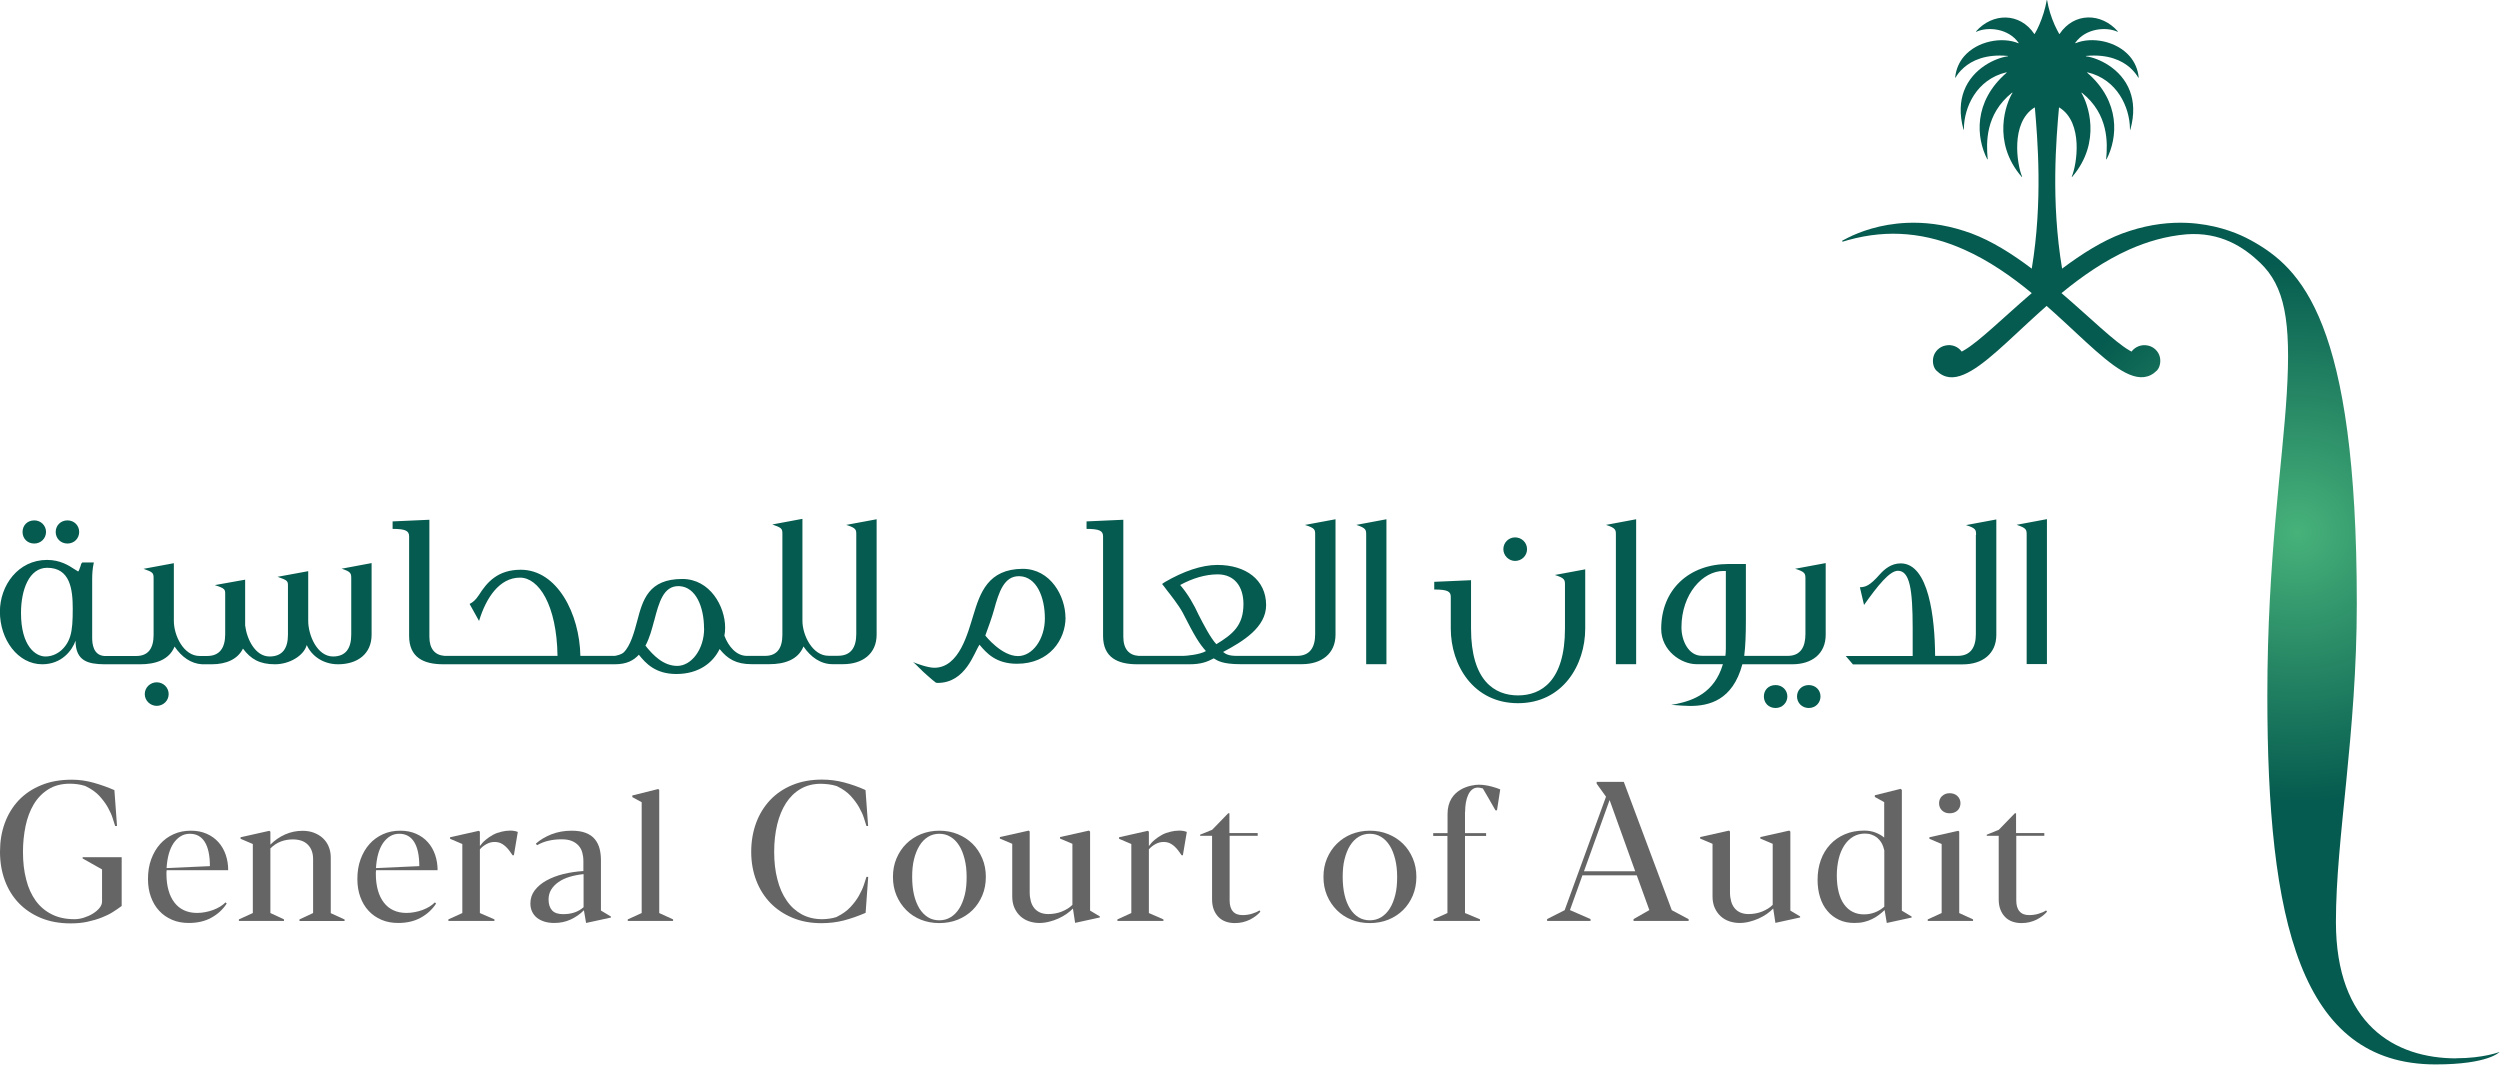 <svg width="155" height="66" viewBox="0 0 155 66" fill="none" xmlns="http://www.w3.org/2000/svg">
<g id="Layer_1" clip-path="url(#clip0_5169_618)">
<path id="Vector" d="M152.294 65.619C148.474 65.619 144.827 63.524 144.827 57.155C144.827 51.91 146.122 45.573 146.122 37.4C146.122 19.862 142.662 16.624 139.589 14.916C139.492 14.865 139.376 14.801 139.235 14.732C138.532 14.382 137.257 13.893 135.588 13.817C134.551 13.773 133.359 13.893 132.057 14.312C131.903 14.363 131.755 14.414 131.593 14.471C130.331 14.941 129.061 15.748 127.85 16.656C127.148 12.465 127.489 8.579 127.657 6.674C127.657 6.667 127.67 6.661 127.683 6.667C129.184 7.601 128.765 10.21 128.449 10.953C128.449 10.966 128.469 10.979 128.475 10.966C130.344 8.782 129.429 6.375 129.049 5.766C129.042 5.753 129.061 5.74 129.074 5.747C130.749 7.086 130.672 8.871 130.582 9.868C130.582 9.88 130.601 9.887 130.608 9.874C131.291 8.553 131.497 6.318 129.409 4.508C129.396 4.496 129.409 4.477 129.422 4.483C131.284 4.927 132.038 6.667 132.057 7.969C132.057 7.988 132.057 8.013 132.057 8.033C132.057 8.052 132.083 8.052 132.083 8.033C132.354 7.061 132.289 6.267 132.051 5.639C131.51 4.21 130.047 3.581 129.338 3.492C129.319 3.492 129.326 3.467 129.338 3.467C130.724 3.34 131.568 3.765 132.051 4.185C132.347 4.445 132.508 4.699 132.573 4.813C132.579 4.826 132.599 4.813 132.599 4.8C132.547 4.273 132.341 3.842 132.051 3.499C131.226 2.534 129.68 2.261 128.681 2.68C128.668 2.68 128.656 2.667 128.662 2.661C129.306 1.74 130.601 1.651 131.284 1.968C131.297 1.975 131.31 1.956 131.304 1.943C130.279 0.781 128.598 0.756 127.696 2.102C127.696 2.108 127.676 2.108 127.67 2.102C127.573 1.93 127.477 1.74 127.386 1.543C127.18 1.073 127.006 0.54 126.922 0.013C126.922 0.006 126.916 0 126.91 0C126.91 0 126.897 0 126.897 0.013C126.806 0.54 126.639 1.073 126.433 1.543C126.343 1.746 126.252 1.937 126.149 2.102C126.149 2.108 126.13 2.108 126.124 2.102C125.222 0.762 123.54 0.787 122.516 1.943C122.503 1.956 122.516 1.975 122.535 1.968C123.218 1.651 124.513 1.74 125.157 2.661C125.164 2.673 125.157 2.686 125.138 2.68C124.139 2.267 122.593 2.534 121.768 3.499C121.472 3.848 121.272 4.28 121.221 4.8C121.221 4.82 121.24 4.826 121.246 4.813C121.311 4.693 121.472 4.439 121.768 4.185C122.251 3.765 123.089 3.34 124.481 3.467C124.5 3.467 124.5 3.492 124.481 3.492C123.772 3.581 122.309 4.204 121.768 5.639C121.53 6.274 121.472 7.061 121.736 8.033C121.736 8.052 121.762 8.045 121.762 8.033C121.762 8.013 121.762 7.988 121.762 7.969C121.775 6.667 122.528 4.927 124.397 4.483C124.41 4.483 124.423 4.496 124.41 4.508C122.322 6.318 122.528 8.553 123.211 9.874C123.218 9.887 123.244 9.88 123.237 9.868C123.147 8.871 123.07 7.093 124.745 5.747C124.758 5.734 124.777 5.747 124.771 5.766C124.384 6.375 123.469 8.788 125.344 10.966C125.357 10.979 125.376 10.966 125.37 10.953C125.054 10.21 124.635 7.601 126.136 6.667C126.143 6.667 126.162 6.667 126.162 6.674C126.323 8.585 126.665 12.471 125.969 16.656C124.758 15.741 123.488 14.941 122.226 14.471C122.071 14.414 121.916 14.363 121.762 14.312C120.46 13.893 119.268 13.773 118.231 13.817C116.562 13.887 115.287 14.382 114.585 14.732C114.443 14.801 114.32 14.865 114.23 14.916C114.192 14.935 114.224 14.992 114.262 14.979C114.372 14.947 114.481 14.916 114.585 14.884C115.867 14.528 117.084 14.427 118.231 14.528C119.488 14.636 120.66 14.979 121.762 15.468C123.308 16.154 124.706 17.132 125.969 18.173C124.184 19.71 122.677 21.202 121.762 21.723C121.717 21.748 121.672 21.773 121.627 21.799C121.407 21.5 121.027 21.329 120.609 21.424C120.248 21.5 119.951 21.786 119.868 22.142C119.797 22.459 119.874 22.802 120.061 22.98C120.551 23.463 121.111 23.494 121.755 23.221C122.992 22.707 124.526 21.094 126.413 19.392C126.568 19.253 126.729 19.107 126.89 18.967C127.051 19.113 127.212 19.253 127.367 19.392C129.255 21.094 130.788 22.707 132.025 23.221C132.669 23.488 133.236 23.456 133.72 22.98C133.9 22.802 133.984 22.459 133.913 22.142C133.829 21.786 133.539 21.5 133.172 21.424C132.753 21.335 132.373 21.507 132.154 21.799C132.109 21.78 132.064 21.755 132.019 21.723C131.104 21.196 129.596 19.703 127.812 18.173C129.074 17.138 130.472 16.16 132.019 15.468C133.12 14.979 134.299 14.636 135.549 14.528C137.669 14.37 139.099 15.309 140.124 16.287C141.651 17.748 142.057 19.881 141.779 24.421C141.515 28.752 140.575 34.733 140.575 43.122C140.575 57.059 142.591 65.994 151.006 65.994C154.311 65.994 154.974 65.219 154.974 65.219C154.974 65.219 153.989 65.613 152.262 65.613L152.294 65.619Z" fill="url(#paint0_radial_5169_618)"/>
<g id="Group">
<path id="Vector_2" d="M3.453 32.981C3.453 32.587 3.756 32.264 4.181 32.264C4.607 32.264 4.909 32.587 4.909 32.981C4.909 33.375 4.607 33.699 4.181 33.699C3.756 33.699 3.453 33.375 3.453 32.981ZM2.126 33.699C2.539 33.699 2.854 33.375 2.854 32.981C2.854 32.587 2.539 32.264 2.126 32.264C1.682 32.264 1.398 32.587 1.398 32.981C1.398 33.375 1.682 33.699 2.126 33.699ZM9.716 42.303C9.316 42.303 8.975 42.626 8.975 43.033C8.975 43.439 9.316 43.763 9.716 43.763C10.115 43.763 10.457 43.452 10.457 43.033C10.457 42.614 10.115 42.303 9.716 42.303ZM21.171 35.261L23.039 34.911V39.356C23.039 40.537 22.17 41.185 20.958 41.185C20.031 41.185 19.316 40.664 19.019 39.991C18.832 40.664 17.937 41.185 17.048 41.185C16.094 41.185 15.546 40.861 15.063 40.213C14.748 40.861 14.039 41.185 13.137 41.185H12.525C11.835 41.147 11.249 40.721 10.824 40.086C10.482 40.931 9.6 41.185 8.711 41.185H6.456C5.483 41.172 4.684 41.001 4.684 39.724C4.471 40.328 3.827 41.185 2.616 41.185C1.115 41.185 -0.006 39.667 -0.006 37.921C-0.006 36.302 1.121 34.715 2.919 34.715C3.73 34.715 4.272 35.064 4.6 35.28C4.755 35.381 4.845 35.432 4.845 35.432C4.871 35.432 4.948 35.248 5 35.083C5.025 35.026 5 34.968 5.103 34.873H5.818C5.734 35.242 5.715 35.603 5.715 35.902V39.547C5.715 39.928 5.786 40.614 6.456 40.671H8.453C9.207 40.671 9.523 40.175 9.523 39.363V35.832C9.523 35.521 9.465 35.464 8.898 35.267L10.779 34.918V38.505C10.779 39.394 11.378 40.671 12.377 40.671H12.847C13.633 40.671 13.962 40.15 13.962 39.318V36.854C13.962 36.543 13.962 36.486 13.317 36.276L15.199 35.94V38.778C15.302 39.623 15.823 40.702 16.713 40.702C17.524 40.702 17.853 40.182 17.853 39.35V36.327C17.853 36.029 17.84 35.978 17.209 35.762L19.109 35.413V38.493C19.109 39.382 19.663 40.702 20.649 40.702C21.448 40.702 21.777 40.182 21.777 39.35V35.889C21.777 35.553 21.777 35.451 21.165 35.254L21.171 35.261ZM4.51 37.737C4.51 36.543 4.355 35.203 2.925 35.203C1.811 35.203 1.302 36.556 1.302 38.004C1.302 40.074 2.216 40.702 2.816 40.702C3.518 40.702 4.13 40.182 4.355 39.439C4.484 39.02 4.51 38.48 4.51 37.737ZM52.47 32.543L54.351 32.194V39.35C54.351 40.531 53.481 41.179 52.27 41.179H51.613C50.885 41.179 50.26 40.74 49.816 40.08C49.474 40.925 48.604 41.179 47.702 41.179H46.588C45.647 41.179 45.106 40.855 44.616 40.239C44.204 41.096 43.315 41.788 41.936 41.788C40.635 41.788 40.035 41.128 39.61 40.594C39.282 40.944 38.869 41.185 38.109 41.185H27.479C26.267 41.185 25.365 40.766 25.365 39.426V33.254C25.365 32.917 25.153 32.791 24.341 32.791V32.327L26.622 32.225V39.483C26.622 40.226 26.963 40.62 27.562 40.664H34.566C34.52 37.489 33.393 35.813 32.24 35.813C30.971 35.813 30.139 37.051 29.701 38.499L29.115 37.445C29.328 37.331 29.469 37.223 29.688 36.899C30.191 36.099 30.861 35.324 32.285 35.324C34.553 35.324 35.938 38.067 35.983 40.664H38.122C38.251 40.639 38.496 40.594 38.663 40.455C39.088 40.048 39.32 39.204 39.507 38.499C39.849 37.191 40.209 35.896 42.303 35.896C44.03 35.896 44.958 37.61 44.958 38.905C44.958 39.09 44.945 39.255 44.913 39.413C45.157 40.074 45.654 40.664 46.298 40.664H47.438C48.192 40.664 48.508 40.169 48.508 39.356V33.083C48.508 32.771 48.45 32.714 47.883 32.517L49.751 32.168V38.493C49.751 39.382 50.376 40.658 51.362 40.658H51.961C52.76 40.658 53.089 40.137 53.089 39.305V33.159C53.089 32.835 53.089 32.74 52.464 32.543H52.47ZM43.65 38.969C43.65 37.635 43.147 36.385 42.11 36.34H42.052C41.137 36.34 40.854 37.35 40.57 38.448L40.544 38.531C40.416 39.007 40.287 39.528 40.016 40.036C40.042 40.048 40.074 40.093 40.087 40.118C40.461 40.569 41.099 41.286 41.988 41.286C42.877 41.286 43.656 40.245 43.656 38.969H43.65ZM66.064 38.283C66.064 39.648 65.079 41.153 63.055 41.153C61.754 41.153 61.174 40.505 60.73 39.972C60.388 40.467 59.873 42.341 58.133 42.341L58.03 42.328C57.888 42.226 57.714 42.074 57.528 41.909C57.186 41.629 56.716 41.109 56.613 41.052C56.838 41.147 57.528 41.401 57.927 41.401C59.48 41.401 60.008 39.229 60.349 38.137C60.762 36.772 61.252 35.28 63.403 35.267C65.143 35.267 66.058 36.981 66.058 38.289L66.064 38.283ZM64.782 38.34C64.782 37.02 64.267 35.756 63.21 35.724H63.165C62.25 35.724 61.928 36.715 61.632 37.8C61.49 38.309 61.303 38.816 61.09 39.401C61.116 39.445 62.102 40.677 63.113 40.677C64.015 40.677 64.782 39.636 64.782 38.34ZM80.921 32.543L82.802 32.194V39.35C82.802 40.531 81.933 41.179 80.722 41.179H76.882C75.825 41.179 75.484 40.969 75.271 40.829C75.271 40.829 75.258 40.829 75.258 40.817C74.833 41.039 74.472 41.185 73.731 41.185H70.503C69.292 41.185 68.39 40.766 68.39 39.426V33.254C68.39 32.917 68.177 32.791 67.366 32.791V32.327L69.646 32.225V39.483C69.646 40.226 69.988 40.62 70.587 40.664H73.383C73.512 40.664 74.395 40.594 74.768 40.366C74.356 39.902 74.085 39.477 73.325 37.978C73.08 37.528 72.584 36.892 72.352 36.6C72.236 36.448 72.095 36.251 72.049 36.207C72.095 36.181 72.133 36.137 72.236 36.08C73.351 35.432 74.491 35.026 75.477 35.026C77.23 35.026 78.499 35.94 78.499 37.515C78.499 38.893 77.075 39.763 75.831 40.423C76.018 40.575 76.218 40.664 76.675 40.664H80.412C81.211 40.664 81.54 40.144 81.54 39.312V33.165C81.54 32.841 81.54 32.746 80.915 32.549L80.921 32.543ZM75.413 39.94C76.424 39.325 77.094 38.785 77.094 37.451C77.094 36.385 76.553 35.61 75.496 35.61C74.723 35.61 73.912 35.864 73.171 36.27C73.673 36.861 74.028 37.496 74.311 38.112C74.614 38.702 75.039 39.534 75.413 39.94ZM84.703 33.165V41.179H85.959V32.194L84.091 32.543C84.69 32.74 84.703 32.841 84.703 33.159V33.165ZM97.028 36.27V38.969C97.028 42.22 95.559 43.115 94.116 43.115C92.673 43.115 91.204 42.214 91.204 38.969V35.972L88.923 36.073V36.55C89.735 36.55 89.948 36.664 89.948 37V38.969C89.948 41.236 91.346 43.598 94.116 43.598C96.886 43.598 98.284 41.236 98.284 38.969V35.299L96.403 35.648C97.015 35.845 97.028 35.946 97.028 36.264V36.27ZM93.936 34.778C94.335 34.778 94.677 34.467 94.677 34.048C94.677 33.629 94.335 33.318 93.936 33.318C93.536 33.318 93.208 33.641 93.208 34.048C93.208 34.454 93.549 34.778 93.936 34.778ZM100.185 33.165V41.179H101.441V32.194L99.573 32.543C100.172 32.74 100.185 32.841 100.185 33.159V33.165ZM112.143 42.474C111.718 42.474 111.415 42.785 111.415 43.179C111.415 43.572 111.718 43.896 112.143 43.896C112.568 43.896 112.871 43.572 112.871 43.179C112.871 42.785 112.568 42.474 112.143 42.474ZM111.312 35.261L113.193 34.911V39.356C113.193 40.537 112.336 41.185 111.125 41.185H108.026C107.427 43.433 105.945 43.769 104.785 43.769C104.585 43.769 104.128 43.744 103.613 43.7L103.954 43.642C104.978 43.42 106.293 42.969 106.821 41.179H105.178C104.225 41.179 102.994 40.334 102.994 38.988C102.994 36.543 104.734 34.968 107.163 34.968H108.245V38.416C108.245 39.318 108.219 40.061 108.142 40.664H110.867C111.621 40.652 111.937 40.131 111.937 39.312V35.896C111.937 35.559 111.924 35.457 111.292 35.261H111.312ZM107.002 35.4H106.847C105.591 35.4 104.25 36.804 104.25 38.899C104.25 39.731 104.695 40.658 105.507 40.658H106.976C106.989 40.518 107.002 40.404 107.002 40.22V35.394V35.4ZM110.088 42.474C109.643 42.474 109.36 42.785 109.36 43.179C109.36 43.572 109.643 43.896 110.088 43.896C110.5 43.896 110.816 43.572 110.816 43.179C110.816 42.785 110.5 42.474 110.088 42.474ZM122.503 33.165V39.312C122.503 40.144 122.174 40.664 121.375 40.664H119.977C119.964 38.289 119.578 34.956 117.864 34.93H117.838C117.265 34.93 116.84 35.28 116.537 35.623C115.925 36.315 115.667 36.397 115.313 36.41L115.57 37.508C116.414 36.315 117.155 35.388 117.671 35.388C118.399 35.388 118.586 36.524 118.586 38.944V40.671H114.436L114.881 41.191H121.691C122.902 41.191 123.772 40.544 123.772 39.363V32.206L121.891 32.556C122.516 32.752 122.516 32.854 122.516 33.172L122.503 33.165ZM125.041 32.543C125.64 32.74 125.653 32.841 125.653 33.159V41.172H126.91V32.187L125.041 32.536V32.543Z" fill="#055B4F"/>
<g id="Group_2">
<g id="Group_3">
<path id="Vector_3" d="M86.075 51.719C86.43 51.865 86.733 52.062 86.99 52.316C87.248 52.57 87.448 52.875 87.596 53.224C87.744 53.574 87.815 53.954 87.815 54.367C87.815 54.78 87.744 55.161 87.596 55.517C87.448 55.866 87.248 56.17 86.99 56.425C86.733 56.678 86.43 56.875 86.075 57.021C85.721 57.161 85.341 57.231 84.928 57.231C84.516 57.231 84.142 57.161 83.788 57.021C83.44 56.882 83.137 56.685 82.88 56.425C82.622 56.164 82.422 55.866 82.274 55.517C82.126 55.167 82.055 54.786 82.055 54.367C82.055 53.948 82.126 53.574 82.274 53.224C82.422 52.875 82.622 52.57 82.88 52.316C83.137 52.062 83.44 51.859 83.788 51.719C84.136 51.58 84.516 51.503 84.928 51.503C85.341 51.503 85.721 51.573 86.075 51.719ZM83.363 55.485C83.44 55.815 83.556 56.101 83.698 56.329C83.846 56.564 84.02 56.742 84.226 56.869C84.432 56.996 84.671 57.059 84.928 57.059C85.186 57.059 85.418 56.996 85.631 56.869C85.837 56.742 86.017 56.564 86.165 56.329C86.314 56.094 86.423 55.815 86.507 55.485C86.591 55.155 86.623 54.786 86.623 54.373C86.623 53.961 86.584 53.599 86.501 53.269C86.417 52.938 86.307 52.653 86.159 52.424C86.011 52.189 85.837 52.011 85.624 51.884C85.418 51.757 85.186 51.694 84.928 51.694C84.671 51.694 84.439 51.757 84.233 51.884C84.026 52.011 83.853 52.189 83.704 52.424C83.556 52.659 83.447 52.938 83.363 53.269C83.279 53.599 83.247 53.967 83.247 54.373C83.247 54.78 83.286 55.155 83.363 55.485Z" fill="#656565"/>
<path id="Vector_4" d="M90.83 50.341V51.656H92.138V51.827H90.83V56.609L91.758 56.996V57.098H88.878V56.996L89.741 56.609V51.827H88.859V51.656H89.748V50.468C89.748 48.887 91.23 48.652 91.694 48.652C92.254 48.652 92.866 48.875 93.014 48.944L92.814 50.24H92.718C92.647 50.1 92.003 48.995 91.938 48.887C91.925 48.887 91.771 48.83 91.623 48.83C91.088 48.83 90.837 49.522 90.837 50.341H90.83Z" fill="#656565"/>
</g>
<g id="Group_4">
<path id="Vector_5" d="M14.045 56.037C13.807 56.399 13.491 56.685 13.098 56.901C12.705 57.117 12.241 57.224 11.707 57.224C11.326 57.224 10.979 57.161 10.669 57.028C10.36 56.894 10.089 56.71 9.87 56.469C9.645 56.228 9.477 55.942 9.355 55.605C9.232 55.269 9.175 54.9 9.175 54.494C9.175 54.05 9.239 53.643 9.374 53.275C9.51 52.907 9.69 52.596 9.928 52.329C10.167 52.062 10.444 51.865 10.766 51.719C11.088 51.573 11.442 51.503 11.829 51.503C12.216 51.503 12.525 51.567 12.815 51.694C13.105 51.821 13.343 51.992 13.543 52.215C13.742 52.437 13.891 52.697 13.994 52.995C14.097 53.294 14.148 53.618 14.148 53.954H10.334C10.328 53.992 10.321 54.037 10.321 54.075V54.208C10.321 54.577 10.366 54.913 10.45 55.205C10.534 55.504 10.656 55.751 10.817 55.961C10.979 56.17 11.172 56.329 11.41 56.437C11.642 56.545 11.913 56.602 12.222 56.602C12.396 56.602 12.563 56.583 12.731 56.551C12.898 56.52 13.059 56.475 13.214 56.418C13.369 56.361 13.511 56.291 13.639 56.215C13.768 56.139 13.884 56.043 13.981 55.948L14.058 56.024L14.045 56.037ZM11.204 51.846C11.037 51.948 10.888 52.094 10.759 52.278C10.637 52.462 10.534 52.691 10.463 52.951C10.392 53.211 10.347 53.504 10.328 53.821L13.014 53.7C13.014 53.034 12.905 52.532 12.692 52.195C12.48 51.859 12.17 51.694 11.771 51.694C11.558 51.694 11.371 51.745 11.204 51.846Z" fill="#656565"/>
<path id="Vector_6" d="M18.568 57.097V57.002L19.412 56.608V53.262C19.412 52.894 19.309 52.602 19.096 52.38C18.884 52.157 18.568 52.043 18.143 52.043C17.892 52.043 17.64 52.087 17.408 52.176C17.17 52.265 16.957 52.411 16.764 52.602V56.608L17.608 57.002V57.097H14.812V57.002L15.675 56.608V52.329L14.915 52.005V51.91L16.7 51.51L16.764 51.567V52.367C17.028 52.1 17.331 51.891 17.672 51.738C18.014 51.586 18.375 51.51 18.755 51.51C19.013 51.51 19.251 51.548 19.464 51.63C19.676 51.713 19.863 51.821 20.018 51.967C20.172 52.113 20.295 52.284 20.378 52.487C20.462 52.691 20.507 52.913 20.507 53.161V56.615L21.364 57.009V57.104H18.575L18.568 57.097Z" fill="#656565"/>
<path id="Vector_7" d="M27.027 56.037C26.789 56.399 26.473 56.685 26.08 56.901C25.687 57.117 25.223 57.224 24.689 57.224C24.309 57.224 23.961 57.161 23.651 57.028C23.342 56.894 23.072 56.71 22.852 56.469C22.627 56.228 22.459 55.942 22.337 55.605C22.215 55.269 22.157 54.9 22.157 54.494C22.157 54.05 22.221 53.643 22.356 53.275C22.492 52.907 22.672 52.596 22.91 52.329C23.149 52.062 23.426 51.865 23.748 51.719C24.07 51.573 24.424 51.503 24.811 51.503C25.198 51.503 25.507 51.567 25.797 51.694C26.087 51.821 26.325 51.992 26.525 52.215C26.725 52.437 26.873 52.697 26.976 52.995C27.079 53.294 27.131 53.618 27.131 53.954H23.316C23.31 53.992 23.303 54.037 23.303 54.075V54.208C23.303 54.577 23.349 54.913 23.432 55.205C23.516 55.504 23.639 55.751 23.8 55.961C23.961 56.17 24.154 56.329 24.392 56.437C24.624 56.545 24.895 56.602 25.204 56.602C25.378 56.602 25.546 56.583 25.713 56.551C25.881 56.52 26.042 56.475 26.196 56.418C26.351 56.361 26.493 56.291 26.622 56.215C26.75 56.139 26.866 56.043 26.963 55.948L27.04 56.024L27.027 56.037ZM24.186 51.846C24.019 51.948 23.87 52.094 23.742 52.278C23.619 52.462 23.516 52.691 23.445 52.951C23.374 53.211 23.329 53.504 23.31 53.821L25.997 53.7C25.997 53.034 25.887 52.532 25.674 52.195C25.462 51.859 25.153 51.694 24.753 51.694C24.541 51.694 24.354 51.745 24.186 51.846Z" fill="#656565"/>
<path id="Vector_8" d="M31.853 53.027H31.782C31.711 52.926 31.64 52.824 31.57 52.729C31.499 52.634 31.415 52.545 31.325 52.462C31.235 52.38 31.138 52.322 31.035 52.272C30.925 52.227 30.803 52.202 30.661 52.202C30.487 52.202 30.32 52.246 30.159 52.335C29.997 52.424 29.862 52.532 29.753 52.659V56.609L30.655 57.002V57.097H27.8V57.002L28.664 56.609V52.329L27.904 52.005V51.91L29.688 51.51L29.753 51.567V52.456C29.856 52.31 29.978 52.176 30.12 52.062C30.262 51.941 30.41 51.846 30.571 51.757C30.732 51.668 30.906 51.611 31.086 51.567C31.267 51.522 31.447 51.497 31.634 51.497C31.718 51.497 31.795 51.503 31.872 51.516C31.95 51.529 32.027 51.548 32.104 51.58L31.86 53.027H31.853Z" fill="#656565"/>
<path id="Vector_9" d="M37.271 56.462L37.877 56.824V56.888L36.337 57.224L36.202 56.437C35.97 56.672 35.699 56.862 35.384 57.009C35.068 57.155 34.733 57.224 34.366 57.224C34.147 57.224 33.947 57.199 33.76 57.142C33.58 57.085 33.425 57.009 33.296 56.907C33.167 56.805 33.064 56.678 32.993 56.526C32.922 56.38 32.884 56.209 32.884 56.012C32.884 55.707 32.974 55.434 33.154 55.199C33.335 54.964 33.58 54.754 33.883 54.589C34.185 54.424 34.54 54.285 34.933 54.189C35.326 54.094 35.738 54.031 36.17 54.005V53.377C36.17 53.186 36.144 53.015 36.099 52.849C36.054 52.684 35.976 52.545 35.867 52.424C35.757 52.303 35.622 52.208 35.448 52.138C35.274 52.068 35.068 52.037 34.817 52.037C34.527 52.037 34.256 52.068 34.005 52.126C33.754 52.183 33.515 52.278 33.296 52.405L33.225 52.303C33.489 52.068 33.812 51.878 34.192 51.725C34.572 51.58 34.984 51.503 35.429 51.503C35.789 51.503 36.086 51.548 36.324 51.643C36.563 51.738 36.749 51.865 36.885 52.037C37.02 52.202 37.117 52.399 37.175 52.621C37.233 52.843 37.258 53.084 37.258 53.338V56.456L37.271 56.462ZM34.23 56.444C34.372 56.602 34.604 56.678 34.913 56.678C35.158 56.678 35.39 56.647 35.603 56.577C35.815 56.507 36.009 56.399 36.182 56.247V54.196C35.867 54.227 35.577 54.285 35.306 54.367C35.036 54.45 34.81 54.558 34.623 54.691C34.43 54.824 34.282 54.983 34.172 55.161C34.063 55.339 34.011 55.542 34.011 55.77C34.011 56.056 34.082 56.278 34.224 56.437L34.23 56.444Z" fill="#656565"/>
<path id="Vector_10" d="M40.808 48.919L40.873 48.976V56.609L41.73 57.002V57.097H38.921V57.002L39.784 56.609V49.738L39.204 49.421V49.319L40.808 48.919Z" fill="#656565"/>
<path id="Vector_11" d="M7.255 51.211H7.139C7.1 51.097 7.048 50.932 6.984 50.722C6.92 50.513 6.816 50.291 6.681 50.049C6.546 49.808 6.372 49.579 6.159 49.344C5.947 49.116 5.67 48.919 5.341 48.76L5.277 48.728C5.116 48.678 4.954 48.64 4.8 48.621C4.645 48.602 4.491 48.589 4.342 48.589C3.814 48.589 3.37 48.703 2.996 48.938C2.629 49.167 2.326 49.478 2.094 49.865C1.862 50.252 1.694 50.703 1.585 51.211C1.482 51.719 1.424 52.253 1.424 52.812C1.424 53.446 1.488 54.018 1.624 54.532C1.752 55.047 1.952 55.478 2.216 55.847C2.48 56.209 2.809 56.488 3.215 56.691C3.621 56.894 4.085 56.99 4.619 56.99C4.813 56.99 5.006 56.958 5.206 56.894C5.405 56.831 5.592 56.748 5.753 56.647C5.921 56.545 6.056 56.431 6.166 56.297C6.275 56.164 6.327 56.031 6.327 55.891V53.904L5.122 53.224V53.148H7.544V56.17L7.499 56.202C7.351 56.317 7.177 56.431 6.978 56.558C6.778 56.685 6.546 56.793 6.288 56.894C6.03 56.996 5.74 57.078 5.425 57.148C5.109 57.218 4.761 57.25 4.381 57.25C3.705 57.25 3.093 57.142 2.551 56.92C2.01 56.697 1.553 56.393 1.173 55.999C0.792 55.605 0.503 55.136 0.303 54.596C0.103 54.056 0 53.459 0 52.812C0 52.164 0.097 51.58 0.296 51.033C0.496 50.487 0.786 50.017 1.16 49.617C1.54 49.218 2.004 48.906 2.564 48.678C3.118 48.449 3.75 48.341 4.458 48.341C4.909 48.341 5.36 48.405 5.811 48.532C6.262 48.659 6.688 48.811 7.093 48.989L7.255 51.211Z" fill="#656565"/>
</g>
<g id="Group_5">
<path id="Vector_12" d="M59.383 51.719C59.737 51.865 60.04 52.062 60.298 52.316C60.556 52.57 60.755 52.875 60.903 53.224C61.052 53.574 61.122 53.954 61.122 54.367C61.122 54.78 61.052 55.161 60.903 55.517C60.755 55.866 60.556 56.17 60.298 56.425C60.04 56.678 59.737 56.875 59.383 57.021C59.029 57.161 58.648 57.231 58.236 57.231C57.824 57.231 57.45 57.161 57.096 57.021C56.748 56.882 56.445 56.685 56.187 56.425C55.93 56.164 55.73 55.866 55.582 55.517C55.434 55.167 55.363 54.786 55.363 54.367C55.363 53.948 55.434 53.574 55.582 53.224C55.73 52.875 55.93 52.57 56.187 52.316C56.445 52.062 56.748 51.859 57.096 51.719C57.444 51.58 57.824 51.503 58.236 51.503C58.648 51.503 59.029 51.573 59.383 51.719ZM56.67 55.485C56.748 55.815 56.864 56.094 57.005 56.329C57.154 56.564 57.328 56.742 57.534 56.869C57.74 56.996 57.972 57.059 58.236 57.059C58.5 57.059 58.726 56.996 58.938 56.869C59.145 56.742 59.325 56.564 59.473 56.329C59.621 56.094 59.731 55.815 59.815 55.485C59.898 55.155 59.931 54.786 59.931 54.373C59.931 53.961 59.892 53.599 59.808 53.269C59.724 52.938 59.615 52.653 59.467 52.424C59.319 52.189 59.145 52.011 58.932 51.884C58.726 51.757 58.494 51.694 58.236 51.694C57.978 51.694 57.746 51.757 57.54 51.884C57.334 52.011 57.16 52.189 57.012 52.424C56.864 52.659 56.754 52.938 56.67 53.269C56.587 53.599 56.554 53.967 56.554 54.373C56.554 54.78 56.593 55.155 56.67 55.485Z" fill="#656565"/>
<path id="Vector_13" d="M67.527 51.503L67.585 51.561V56.456L68.19 56.818V56.882L66.657 57.218L66.522 56.329C66.412 56.444 66.277 56.558 66.122 56.666C65.967 56.774 65.793 56.869 65.613 56.952C65.433 57.034 65.239 57.098 65.04 57.148C64.84 57.199 64.634 57.225 64.434 57.225C64.209 57.225 63.996 57.187 63.79 57.117C63.584 57.047 63.41 56.939 63.255 56.799C63.107 56.66 62.984 56.488 62.894 56.285C62.804 56.082 62.759 55.847 62.759 55.58V52.316L61.992 51.992V51.897L63.783 51.497L63.841 51.554V55.332C63.841 55.529 63.867 55.713 63.912 55.878C63.957 56.044 64.028 56.183 64.125 56.304C64.221 56.425 64.344 56.513 64.486 56.577C64.634 56.64 64.801 56.672 64.995 56.672C65.136 56.672 65.278 56.66 65.42 56.634C65.561 56.609 65.697 56.571 65.826 56.52C65.954 56.469 66.077 56.406 66.193 56.336C66.309 56.266 66.406 56.183 66.489 56.101V52.316L65.723 51.992V51.897L67.514 51.497L67.527 51.503Z" fill="#656565"/>
<path id="Vector_14" d="M73.332 53.027H73.261C73.19 52.926 73.119 52.824 73.048 52.729C72.977 52.634 72.893 52.545 72.803 52.462C72.713 52.38 72.616 52.322 72.513 52.272C72.404 52.227 72.281 52.202 72.14 52.202C71.966 52.202 71.798 52.246 71.637 52.335C71.476 52.424 71.341 52.532 71.231 52.659V56.609L72.133 57.002V57.098H69.279V57.002L70.142 56.609V52.329L69.382 52.005V51.91L71.167 51.51L71.231 51.567V52.456C71.334 52.31 71.457 52.176 71.598 52.062C71.74 51.942 71.888 51.846 72.049 51.757C72.21 51.669 72.384 51.611 72.565 51.567C72.745 51.523 72.926 51.497 73.112 51.497C73.196 51.497 73.273 51.503 73.351 51.516C73.428 51.529 73.505 51.548 73.583 51.58L73.338 53.027H73.332Z" fill="#656565"/>
<path id="Vector_15" d="M76.237 51.827V55.821C76.237 56.12 76.302 56.348 76.437 56.501C76.572 56.66 76.766 56.736 77.036 56.736C77.236 56.736 77.429 56.71 77.616 56.653C77.803 56.596 77.957 56.532 78.086 56.444L78.144 56.526C78.067 56.615 77.977 56.698 77.867 56.786C77.758 56.869 77.635 56.945 77.5 57.015C77.365 57.079 77.223 57.136 77.062 57.174C76.907 57.212 76.74 57.231 76.559 57.231C76.347 57.231 76.16 57.199 75.986 57.136C75.812 57.072 75.664 56.977 75.541 56.85C75.419 56.723 75.322 56.571 75.251 56.386C75.181 56.202 75.148 55.993 75.148 55.751V51.821H74.407V51.751L75.155 51.446L76.147 50.424H76.224V51.65H77.977V51.821H76.237V51.827Z" fill="#656565"/>
<path id="Vector_16" d="M53.829 51.211H53.72C53.681 51.097 53.63 50.932 53.565 50.722C53.501 50.513 53.398 50.291 53.262 50.049C53.127 49.808 52.953 49.579 52.74 49.344C52.528 49.116 52.251 48.919 51.922 48.76L51.871 48.735C51.703 48.684 51.536 48.646 51.368 48.627C51.207 48.608 51.039 48.595 50.885 48.595C50.408 48.595 49.996 48.703 49.635 48.913C49.274 49.122 48.978 49.414 48.733 49.789C48.495 50.164 48.308 50.608 48.185 51.122C48.063 51.637 47.999 52.196 47.999 52.812C47.999 53.427 48.063 54.012 48.198 54.52C48.327 55.034 48.52 55.472 48.778 55.84C49.029 56.209 49.345 56.488 49.712 56.691C50.08 56.888 50.505 56.99 50.982 56.99C51.117 56.99 51.259 56.977 51.407 56.958C51.555 56.939 51.71 56.907 51.864 56.856L51.916 56.825C52.238 56.666 52.508 56.475 52.727 56.24C52.947 56.005 53.121 55.77 53.256 55.529C53.391 55.288 53.494 55.066 53.565 54.85C53.636 54.64 53.688 54.481 53.72 54.367H53.829L53.668 56.596C53.217 56.793 52.773 56.945 52.328 57.066C51.883 57.18 51.42 57.237 50.924 57.237C50.273 57.237 49.68 57.129 49.145 56.907C48.611 56.685 48.153 56.38 47.773 55.993C47.393 55.599 47.097 55.136 46.89 54.596C46.684 54.056 46.575 53.465 46.575 52.818C46.575 52.17 46.678 51.573 46.877 51.027C47.077 50.481 47.374 50.005 47.747 49.605C48.127 49.205 48.585 48.894 49.126 48.671C49.667 48.449 50.273 48.335 50.956 48.335C51.432 48.335 51.89 48.392 52.341 48.513C52.792 48.633 53.23 48.786 53.662 48.983L53.823 51.205L53.829 51.211Z" fill="#656565"/>
</g>
<g id="Group_6">
<path id="Vector_17" d="M110.944 51.503L111.002 51.56V56.456L111.608 56.818V56.882L110.075 57.218L109.939 56.329C109.83 56.444 109.694 56.558 109.54 56.666C109.385 56.774 109.211 56.869 109.031 56.951C108.85 57.034 108.657 57.097 108.457 57.148C108.258 57.199 108.052 57.224 107.852 57.224C107.626 57.224 107.414 57.186 107.208 57.117C107.001 57.047 106.827 56.939 106.673 56.799C106.525 56.659 106.402 56.488 106.312 56.285C106.222 56.081 106.177 55.847 106.177 55.58V52.316L105.41 51.992V51.897L107.201 51.497L107.259 51.554V55.332C107.259 55.529 107.285 55.713 107.33 55.878C107.375 56.043 107.446 56.183 107.543 56.304C107.639 56.424 107.762 56.513 107.903 56.577C108.052 56.64 108.219 56.672 108.412 56.672C108.554 56.672 108.696 56.659 108.838 56.634C108.979 56.609 109.115 56.571 109.243 56.52C109.372 56.469 109.495 56.405 109.611 56.336C109.727 56.266 109.823 56.183 109.907 56.101V52.316L109.14 51.992V51.897L110.931 51.497L110.944 51.503Z" fill="#656565"/>
<path id="Vector_18" d="M117.851 48.919L117.915 48.976V56.462L118.521 56.825V56.888L116.981 57.224L116.846 56.424C116.73 56.532 116.614 56.634 116.485 56.729C116.356 56.825 116.221 56.913 116.066 56.983C115.918 57.059 115.751 57.117 115.57 57.161C115.39 57.206 115.19 57.224 114.971 57.224C114.617 57.224 114.301 57.161 114.018 57.028C113.734 56.894 113.496 56.717 113.296 56.475C113.096 56.24 112.948 55.961 112.845 55.631C112.742 55.307 112.69 54.945 112.69 54.558C112.69 54.113 112.755 53.7 112.89 53.326C113.025 52.951 113.219 52.627 113.47 52.361C113.721 52.087 114.024 51.878 114.378 51.726C114.733 51.573 115.132 51.497 115.583 51.497C115.828 51.497 116.053 51.535 116.26 51.611C116.466 51.688 116.653 51.789 116.82 51.929V49.732L116.24 49.414V49.306L117.845 48.906L117.851 48.919ZM113.998 55.313C114.076 55.612 114.185 55.866 114.333 56.069C114.481 56.272 114.655 56.431 114.862 56.532C115.068 56.64 115.3 56.691 115.564 56.691C116.041 56.691 116.459 56.532 116.827 56.215V52.722C116.788 52.545 116.73 52.392 116.653 52.259C116.575 52.126 116.485 52.024 116.382 51.935C116.279 51.853 116.157 51.789 116.028 51.745C115.899 51.7 115.764 51.681 115.628 51.681C115.358 51.681 115.119 51.745 114.9 51.872C114.688 51.999 114.501 52.176 114.353 52.405C114.204 52.634 114.082 52.907 114.005 53.224C113.927 53.542 113.882 53.891 113.882 54.278C113.882 54.666 113.921 55.008 113.998 55.307V55.313Z" fill="#656565"/>
<path id="Vector_19" d="M121.407 51.503L121.472 51.56V56.609L122.329 57.002V57.097H119.52V57.002L120.383 56.609V52.329L119.623 52.005V51.91L121.407 51.51V51.503ZM120.409 49.357C120.531 49.236 120.692 49.179 120.879 49.179C121.066 49.179 121.24 49.236 121.362 49.357C121.485 49.478 121.549 49.624 121.549 49.802C121.549 49.979 121.485 50.138 121.362 50.252C121.24 50.367 121.079 50.424 120.879 50.424C120.679 50.424 120.531 50.367 120.409 50.252C120.286 50.138 120.222 49.986 120.222 49.802C120.222 49.617 120.286 49.471 120.409 49.351V49.357Z" fill="#656565"/>
<path id="Vector_20" d="M125.009 51.827V55.821C125.009 56.12 125.073 56.348 125.209 56.501C125.344 56.659 125.537 56.736 125.808 56.736C126.008 56.736 126.201 56.71 126.388 56.653C126.575 56.596 126.729 56.532 126.858 56.444L126.916 56.526C126.839 56.615 126.748 56.697 126.639 56.786C126.529 56.869 126.407 56.945 126.272 57.015C126.136 57.078 125.995 57.136 125.834 57.174C125.679 57.212 125.511 57.231 125.331 57.231C125.118 57.231 124.932 57.199 124.758 57.136C124.584 57.072 124.436 56.977 124.313 56.85C124.191 56.723 124.094 56.571 124.023 56.386C123.952 56.202 123.92 55.993 123.92 55.751V51.821H123.179V51.751L123.927 51.446L124.919 50.424H124.996V51.649H126.748V51.821H125.009V51.827Z" fill="#656565"/>
<path id="Vector_21" d="M104.695 56.983V57.097H101.28V56.983L102.26 56.425L101.48 54.272H98.11L97.337 56.425L98.613 56.983V57.097H95.92V56.983L97.009 56.431L99.573 49.395L98.993 48.589V48.474H100.675L103.651 56.431L104.682 56.983H104.695ZM99.792 49.611L98.207 54.018H101.383L99.798 49.611H99.792Z" fill="#656565"/>
</g>
</g>
</g>
</g>
<defs>
<radialGradient id="paint0_radial_5169_618" cx="0" cy="0" r="1" gradientUnits="userSpaceOnUse" gradientTransform="translate(142.443 33) scale(16.945 16.7)">
<stop stop-color="#47B27A"/>
<stop offset="1" stop-color="#055B4F"/>
</radialGradient>
<clipPath id="clip0_5169_618">
<rect width="155" height="66" fill="white"/>
</clipPath>
</defs>
</svg>
